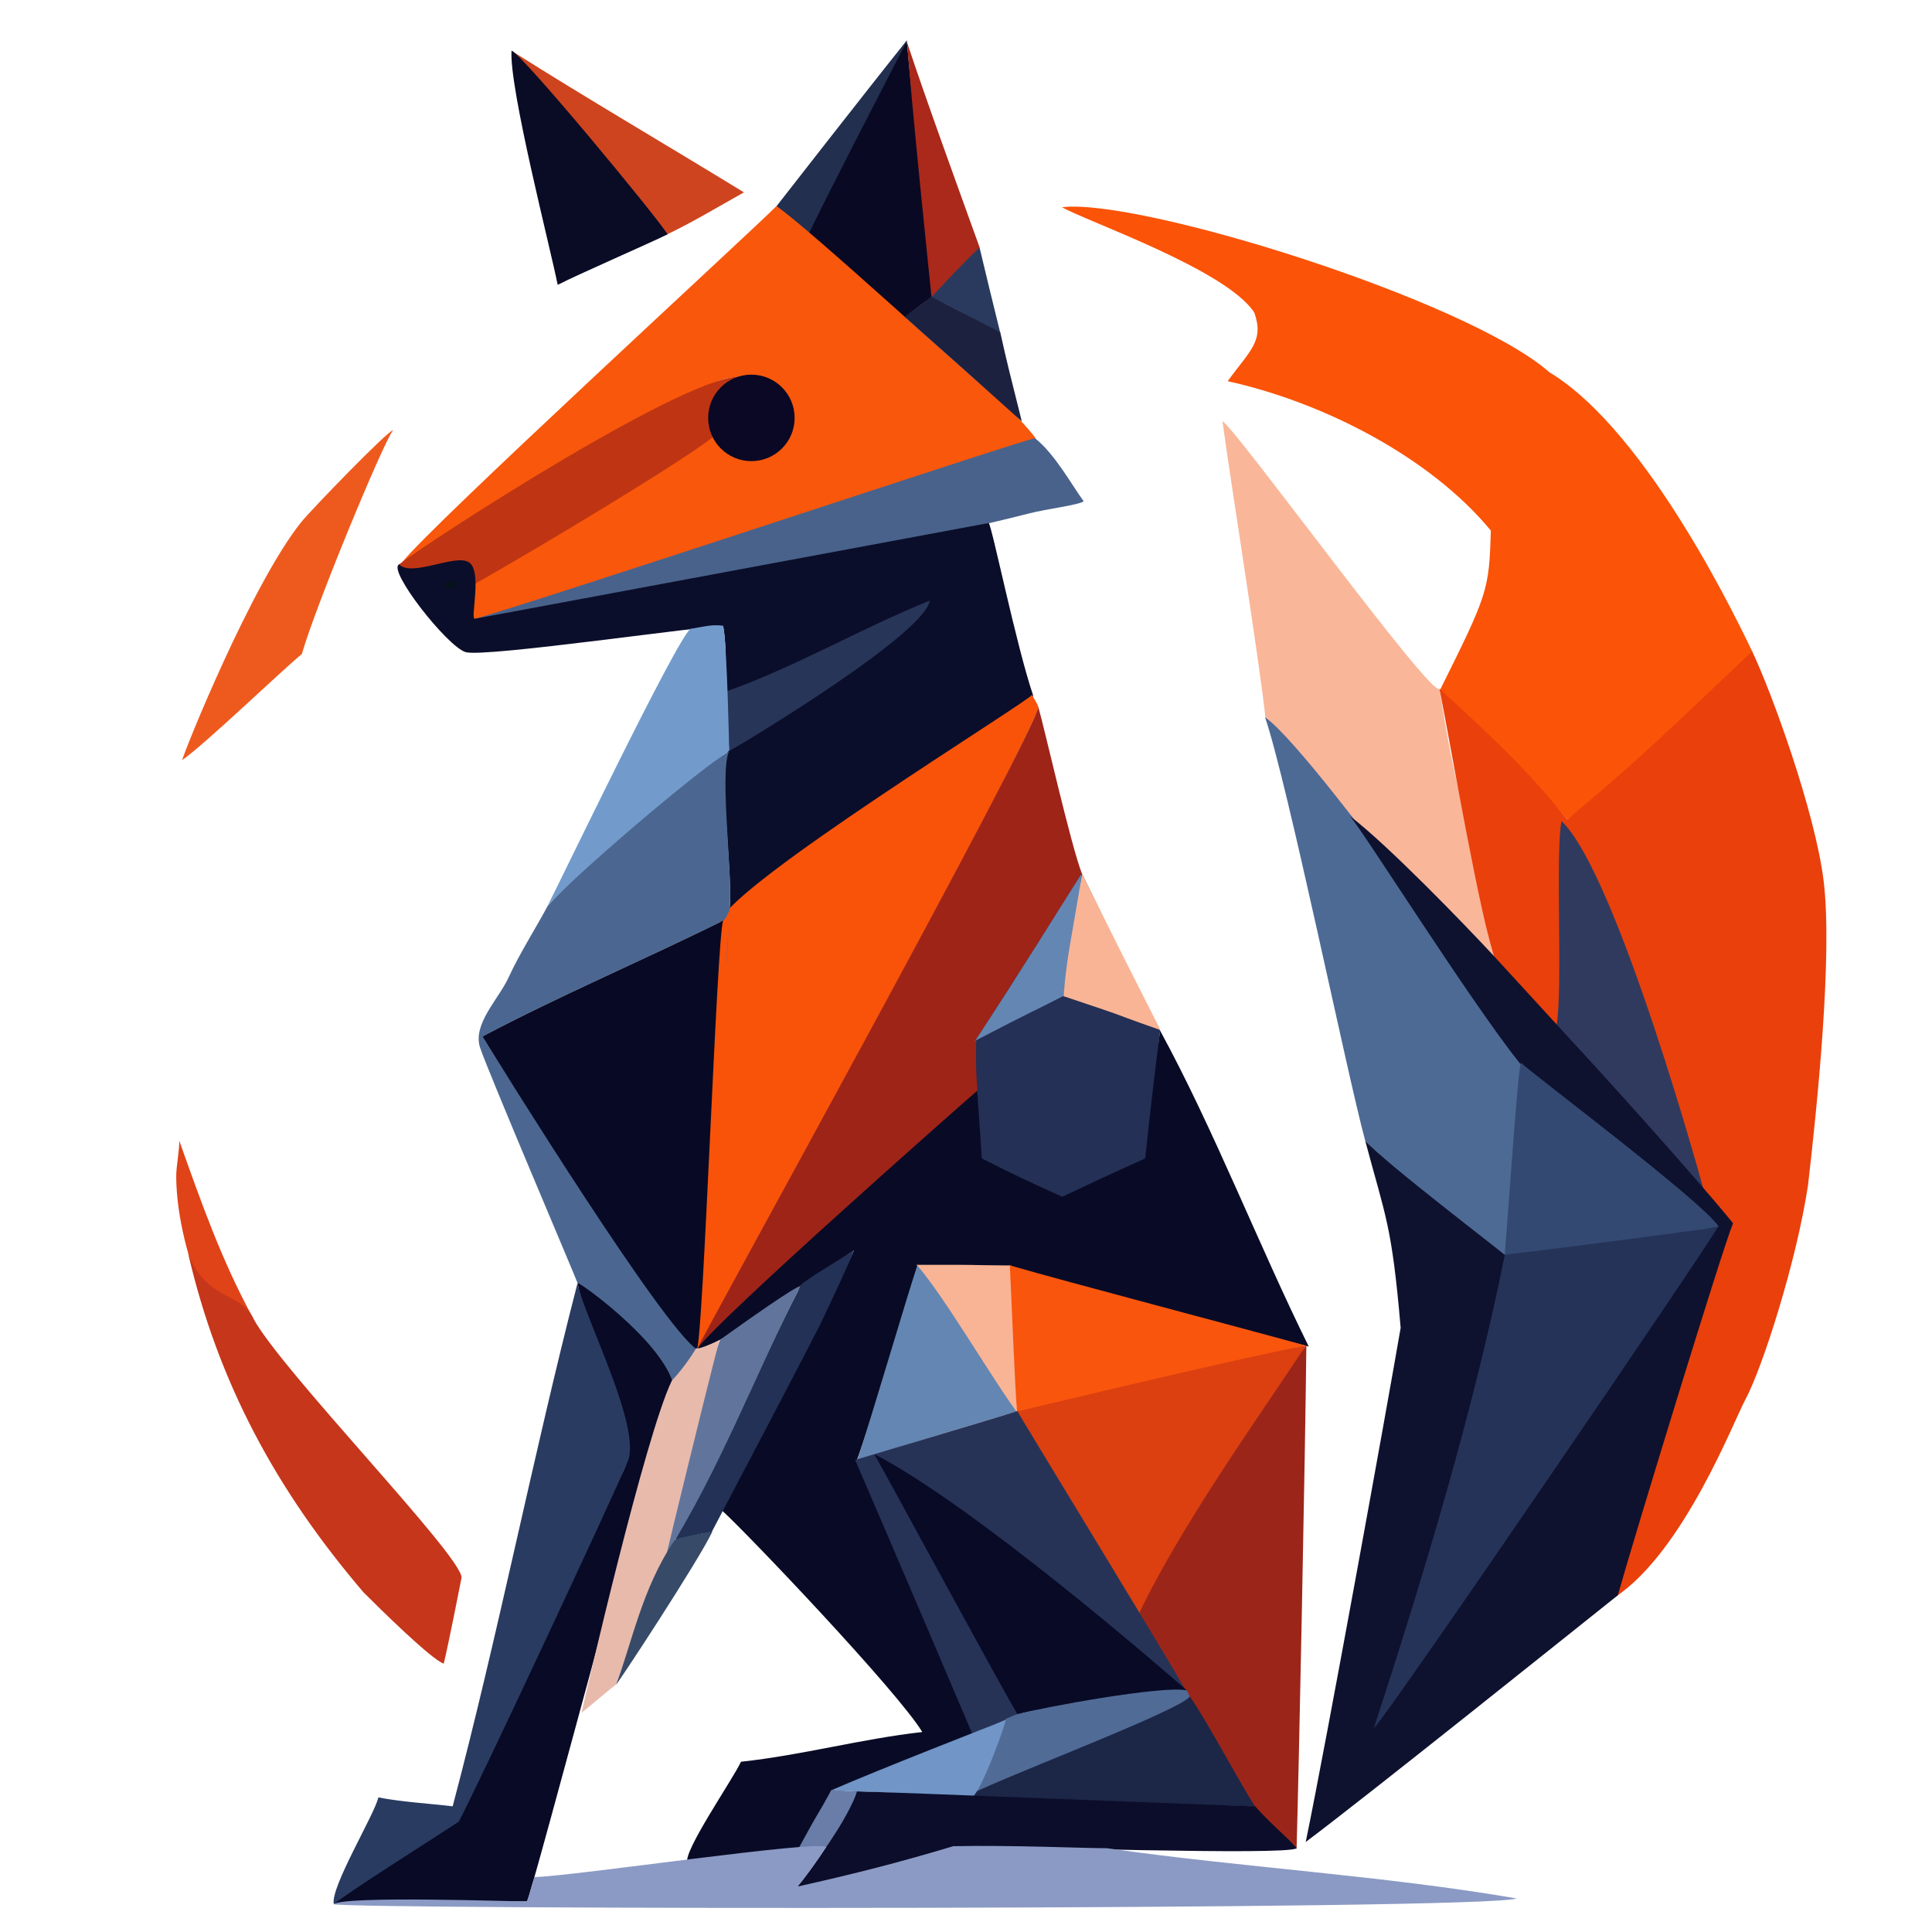 <svg xmlns="http://www.w3.org/2000/svg" xmlns:v="https://svgstorm.com" viewBox="0 0 650 650" width="1024" height="1024">
    <g fill="None" fill-opacity="0.0" stroke="#E3EAFA" stroke-opacity="1.00" stroke-width="0.3"></g>
    <g fill="None" fill-opacity="0.0" stroke="#CE441F" stroke-opacity="1.00" stroke-width="0.3"></g>
    <g fill="None" fill-opacity="0.0" stroke="#F9570B" stroke-opacity="1.00" stroke-width="0.3"></g>
    <g fill="None" fill-opacity="0.0" stroke="#06121B" stroke-opacity="1.00" stroke-width="0.3" transform="matrix(1, 0, 0, 1, -181.706, -106.281)">
        <path d="
M 336.00 302.00 
C 326.90 300.45 333.22 307.56 336.00 302.00 Z"></path>
    </g>
    <g fill="None" fill-opacity="0.0" stroke="#CA553B" stroke-opacity="1.00" stroke-width="0.3" transform="matrix(1, 0, 0, 1, -181.706, -106.281)">
        <path d="
M 426.00 432.00 
C 426.66 428.34 426.29 423.18 427.00 419.00
C 425.82 422.88 426.31 427.46 426.00 432.00 Z"></path>
    </g>
    <g fill="None" fill-opacity="0.0" stroke="#522325" stroke-opacity="1.00" stroke-width="0.3" transform="matrix(1, 0, 0, 1, -181.706, -106.281)">
        <path d="
M 522.00 472.00 
C 522.89 470.20 524.68 468.50 526.00 467.00
C 534.01 457.90 546.78 457.87 553.77 468.23 C 560.76 478.59 554.64 492.55 542.00 494.00
C 541.94 494.01 542.00 495.00 542.00 495.00
C 564.26 494.42 562.90 460.84 542.00 459.00
C 533.87 458.28 522.84 462.45 522.00 472.00 Z"></path>
    </g>
    <g fill="None" fill-opacity="0.0" stroke="#F35317" stroke-opacity="1.00" stroke-width="0.3" transform="matrix(1, 0, 0, 1, -181.706, -106.281)">
        <path d="
M 526.00 467.00 
C 523.34 470.72 522.42 475.35 523.00 480.00
C 523.58 482.22 523.84 484.97 525.00 487.00
C 528.68 492.05 536.15 494.12 542.00 494.00
C 554.64 492.55 560.76 478.59 553.77 468.23 C 546.78 457.87 534.01 457.90 526.00 467.00 Z"></path>
    </g>
    <g fill="None" fill-opacity="0.0" stroke="#793928" stroke-opacity="1.00" stroke-width="0.3" transform="matrix(1, 0, 0, 1, -181.706, -106.281)">
        <path d="
M 522.00 472.00 
C 521.96 472.50 522.03 473.50 522.00 474.00
C 521.85 476.46 522.54 478.22 523.00 480.00
C 522.42 475.35 523.34 470.72 526.00 467.00
C 524.68 468.50 522.89 470.20 522.00 472.00 Z"></path>
    </g>
    <g fill="None" fill-opacity="0.0" stroke="#50282E" stroke-opacity="1.00" stroke-width="0.3" transform="matrix(1, 0, 0, 1, -181.706, -106.281)">
        <path d="
M 521.00 479.00 
C 523.47 486.42 529.65 499.91 540.00 495.00
C 534.11 495.41 527.99 492.25 525.00 487.00
C 523.84 484.97 523.58 482.22 523.00 480.00
C 522.54 478.22 521.85 476.46 522.00 474.00
C 521.43 475.60 520.85 476.76 521.00 479.00 Z"></path>
    </g>
    <g fill="None" fill-opacity="0.0" stroke="#A03E34" stroke-opacity="1.00" stroke-width="0.3" transform="matrix(1, 0, 0, 1, -181.706, -106.281)">
        <path d="
M 750.00 488.00 
C 748.67 483.85 746.68 479.76 745.00 476.00
C 746.29 480.57 748.15 483.86 750.00 488.00 Z"></path>
    </g>
    <g fill="None" fill-opacity="0.0" stroke="#A24B3A" stroke-opacity="1.00" stroke-width="0.3" transform="matrix(1, 0, 0, 1, -181.706, -106.281)">
        <path d="
M 540.00 495.00 
C 540.50 494.97 541.50 495.01 542.00 495.00
C 542.00 495.00 541.94 494.01 542.00 494.00
C 536.15 494.12 528.68 492.05 525.00 487.00
C 527.99 492.25 534.11 495.41 540.00 495.00 Z"></path>
    </g>
    <g fill="None" fill-opacity="0.0" stroke="#253358" stroke-opacity="1.00" stroke-width="0.3"></g>
    <g fill="None" fill-opacity="0.0" stroke="#857F90" stroke-opacity="1.00" stroke-width="0.3"></g>
    <g fill="None" fill-opacity="0.0" stroke="#E8BAAC" stroke-opacity="1.00" stroke-width="0.3"></g>
    <g fill="None" fill-opacity="0.0" stroke="#5D262A" stroke-opacity="1.00" stroke-width="0.3"></g>
    <g fill="None" fill-opacity="0.0" stroke="#7095C6" stroke-opacity="1.00" stroke-width="0.3" transform="matrix(1, 0, 0, 1, -181.706, -106.281)">
        <path d="
M 509.00 690.00 
C 495.34 696.39 480.78 702.59 467.00 708.00
C 467.48 708.07 469.01 708.86 470.00 709.00
C 482.35 710.69 495.38 708.78 508.00 710.00
C 511.34 708.35 512.57 698.67 515.23 696.23 C 517.89 693.79 520.74 684.35 520.00 685.00
C 516.23 686.46 512.72 688.26 509.00 690.00 Z"></path>
    </g>
    <g fill="None" fill-opacity="0.0" stroke="#697DA8" stroke-opacity="1.00" stroke-width="0.3" transform="matrix(1, 0, 0, 1, -181.706, -106.281)">
        <path d="
M 452.00 732.00 
C 453.41 731.52 454.54 732.26 455.00 729.00
C 456.80 733.17 457.23 726.50 460.00 729.00
C 464.09 722.66 468.20 716.34 470.00 709.00
C 469.01 708.86 467.48 708.07 467.00 708.00
C 456.15 712.26 460.22 725.76 452.00 732.00 Z"></path>
    </g>
    <g fill="None" fill-opacity="0.0" stroke="#4F5378" stroke-opacity="1.00" stroke-width="0.3" transform="matrix(1, 0, 0, 1, -181.706, -106.281)">
        <path d="
M 312.00 746.00 
C 322.67 746.00 333.33 746.00 344.00 746.00
C 334.13 745.04 322.65 745.00 312.00 745.00
C 312.00 745.00 311.96 746.00 312.00 746.00 Z"></path>
    </g>
    <g fill="#222F4F" fill-opacity="1.00" stroke="None" transform="matrix(1, 0, 0, 1, -184.779, -105.587)">
        <path d="M 490 119 C 475.82 136.72 446 175 446 175 C 447.23 176.05 455.025 182.165 457.155 184.155 C 467.365 163.355 489.91 119.48 490 119 Z">
        </path>
    </g>
    <g fill="#090923" fill-opacity="1.00" stroke="None" transform="matrix(1, 0, 0, 1, -184.463, -109.437)">
        <path d="M 456.551 188.04 C 467.087 197.662 477.882 206.929 488.83 216.868 C 494.215 211.659 493.493 212.823 498.187 209.178 C 496.509 188.368 491.214 142.56 489.546 123.069 C 478.952 143.956 466.761 167.24 456.551 188.04 Z">
        </path>
    </g>
    <g fill="#CE441F" fill-opacity="1.00" stroke="None" transform="matrix(1, 0, 0, 1, -181.706, -106.281)">
        <path d="M 354.006 123.501 C 366.532 137.171 401.396 178.491 405.781 185.304 C 414.66 181.101 422.881 176.097 432 171 C 406.676 155.474 379.126 139.381 354.006 123.501 Z">
        </path>
    </g>
    <g fill="#AA291A" fill-opacity="1.00" stroke="None" transform="matrix(1, 0, 0, 1, -184.078, -105.932)">
        <path d="M 489.244 120.179 C 491.151 145.216 496.157 192.909 497.49 206.015 C 512.753 189.796 509.157 194.295 513.684 189.225 C 507.282 171.483 495.488 139.072 489.244 120.179 Z">
        </path>
    </g>
    <g fill="#0A0B24" fill-opacity="1.00" stroke="None" transform="matrix(1, 0, 0, 1, -181.374, -106.17)">
        <path d="M 369 202 C 376.287 198.284 399.43 188.224 405.995 185 C 401.667 178.266 357.605 125.026 353.475 123.176 C 352.625 135.776 366.574 189.725 369 202 Z">
        </path>
    </g>
    <g fill="#F9570B" fill-opacity="1.00" stroke="None" transform="matrix(1, 0, 0, 1, -181.706, -106.281)">
        <path d="M 442.914 175.643 C 435.339 183.388 325.583 284.075 316.933 295.575 C 317.503 295.215 319.88 295.396 320.37 295.026 C 331.15 286.806 348.48 284.72 360.23 277.23 C 371.98 269.74 384.14 262.15 395.75 254.75 C 407.36 247.35 417.13 232.49 432 233 C 442.06 233.34 450.95 240.44 448 251 C 445.05 261.56 432.46 261.81 426 257 C 424.53 255.91 422.67 254.79 422 253 C 413.08 258.15 402.65 262.1 393.77 267.77 C 384.89 273.44 375.2 278.63 366.3 284.31 C 357.41 289.98 344.34 293 341 303 C 341 305.26 341.3 307.76 341 310 C 340.71 311.62 341.22 313.37 341 315 C 344.78 315.49 523.93 255.61 530 254 C 531.65 254.64 520.43 242.4 517 240 C 510.74 235.62 453.525 182.682 442.914 175.643 Z">
        </path>
    </g>
    <g fill="#FB5307" fill-opacity="1.00" stroke="None" transform="matrix(1, 0, 0, 1, -181.706, -106.281)">
        <path d="M 539 176 C 547.23 180.73 594.245 196.962 603.683 211.406 C 607.121 221.027 602.256 224.139 594.749 234.53 C 626.726 241.568 662.809 259.959 683.279 284.782 C 682.694 305.019 682.262 306.088 666 338.781 C 680.447 351.587 695.95 366.558 709 382 C 731.528 365.821 731.636 364.119 771.336 325.673 C 767.714 318.273 736.615 251.794 702.986 231.531 C 675.625 207.351 565.267 172.866 539 176 Z">
        </path>
    </g>
    <g fill="#293A5E" fill-opacity="1.00" stroke="None" transform="matrix(1, 0, 0, 1, -183.466, -106.297)">
        <path d="M 496.746 206.32 C 503.204 209.292 507.31 211.407 520 218.29 C 518.39 211.848 514.512 195.922 513.017 189.542 C 505.814 196.628 504.832 197.678 496.746 206.32 Z">
        </path>
    </g>
    <g fill="#1D2140" fill-opacity="1.00" stroke="None" transform="matrix(1, 0, 0, 1, -186.622, -105.484)">
        <path d="M 490.973 212.084 C 492.993 213.954 519.249 237.177 530.399 247.271 C 525.928 229.309 525.535 228.051 523.146 217.271 C 508.223 209.323 507.65 209.243 499.949 205.285 C 493.029 210.87 497.922 206.579 490.973 212.084 Z">
        </path>
    </g>
    <g fill="#BF3513" fill-opacity="1.00" stroke="None" transform="matrix(1, 0, 0, 1, -181.706, -106.281)">
        <path d="M 315.824 296.253 C 316.284 300.531 327.376 302.154 341 303 C 363.945 290.009 411.419 261.473 422 253 C 422.67 254.79 431.44 243.849 432 233 C 415.136 230.496 326.604 288.033 315.824 296.253 Z">
        </path>
    </g>
    <g fill="#FAB698" fill-opacity="1.00" stroke="None" transform="matrix(1, 0, 0, 1, -181.706, -106.281)">
        <path d="M 593 248 C 595.42 266.38 605.621 329.846 607.469 347.959 C 618.86 357.689 631.845 378.596 636.695 384.266 C 643.845 392.636 682.96 427.96 685 430 C 679.75 415.6 680.06 399.18 675.67 384.33 C 671.28 369.48 668.42 353.47 666 338 C 663.38 341.34 597.47 250.41 593 248 Z">
        </path>
    </g>
    <g fill="#EE5A1E" fill-opacity="1.00" stroke="None" transform="matrix(1, 0, 0, 1, -181.706, -106.281)">
        <path d="M 314 251 C 312.41 250.89 286.14 278.06 283 282 C 266.2 303.07 243.75 358.94 243 362 C 250.62 356.72 275.747 332.551 283.272 326.301 C 287.813 310.251 311.16 253.94 314 251 Z">
        </path>
    </g>
    <g fill="#49628B" fill-opacity="1.00" stroke="None" transform="matrix(1, 0, 0, 1, -181.706, -106.281)">
        <path d="M 529.895 253.707 C 525.002 254.484 360.268 309.445 340.058 314.885 C 338.168 315.755 344.02 316.392 342.2 317.312 C 398.79 303.082 471.43 293.45 528 279 C 533.91 277.49 545.172 276.106 546.282 274.906 C 542.445 269.712 536.585 258.917 529.895 253.707 Z">
        </path>
    </g>
    <g fill="#0B0E2A" fill-opacity="1.00" stroke="None" transform="matrix(1, 0, 0, 1, -181.706, -106.281)">
        <path d="M 341.369 314.467 C 339.979 313.997 344.048 298.213 339.392 295.404 C 334.736 292.595 320.2 300.52 316 296.18 C 311.86 297.84 332.03 323.7 338.33 325.67 C 344.63 327.64 421.18 316.34 425 317 C 426.34 324.16 425.482 331.72 426.382 339 C 449.262 330.97 471.3 318.13 494 309 C 491.33 319.63 435.473 353.539 426.693 358.539 C 423.193 365.939 428.8 404.72 427 413 C 431.77 406.43 529.347 340.397 529.347 340.397 C 523.537 323.397 515.269 282.329 514.319 282.249">
        </path>
    </g>
    <g fill="#EA400C" fill-opacity="1.00" stroke="None" transform="matrix(1, 0, 0, 1, -181.706, -106.281)">
        <path d="M 666 338 C 669.983 358.159 679.75 415.6 685 430 C 687.42 432.42 701.149 447.475 705.709 451.655 C 708.009 429.815 706.36 406.25 707 384 C 715.12 387.9 751.104 513.58 761.907 521.68 C 749.544 555.433 724.951 637.198 725.147 643.574 C 748.373 628.116 765.294 583.61 769 577 C 774.672 566.334 786.069 530.984 790 505 C 793 479.016 798.34 427.761 795.245 402.626 C 792.37 379.276 777.668 338.95 771.198 325.418 C 741.461 353.473 734.682 360.508 709 382 C 696.78 366.89 686.991 357.184 666 338 Z">
        </path>
    </g>
    <g fill="#06121B" fill-opacity="1.00" stroke="None" transform="matrix(1, 0, 0, 1, -181.706, -106.281)">
        <path d="
M 336.00 302.00 
C 326.90 300.45 333.22 307.56 336.00 302.00 Z"></path>
    </g>
    <g fill="#273559" fill-opacity="1.00" stroke="None" transform="matrix(1, 0, 0, 1, -181.706, -106.281)">
        <path d="M 425.96 338.939 C 426.04 341.269 427 359 427 359 C 435.78 354 492.914 319.234 494.528 308.34 C 471.828 317.47 448.84 330.909 425.96 338.939 Z">
        </path>
    </g>
    <g fill="#729BCC" fill-opacity="1.00" stroke="None" transform="matrix(1, 0, 0, 1, -181.676, -106.45)">
        <path d="M 414 318 C 409.1 321.72 369.23 404.95 366 411 C 374.65 401.74 416.34 366.46 427 359 C 427 359 426.34 324.16 425 317 C 421.18 316.34 417.5 317.53 414 318 Z">
        </path>
    </g>
    <g fill="#F95309" fill-opacity="1.00" stroke="None" transform="matrix(1, 0, 0, 1, -181.706, -106.281)">
        <path d="M 529 340 C 527.43 342.53 427.763 403.829 423.973 416.329 C 423.263 420.509 416.06 558.258 416.12 560.258 C 417.46 559.528 530.53 352.64 531 344 C 530.61 342.66 529.25 340.99 529 340 Z">
        </path>
    </g>
    <g fill="#9E2418" fill-opacity="1.00" stroke="None" transform="matrix(1, 0, 0, 1, -181.706, -106.281)">
        <path d="M 531 344 C 530.53 352.64 416.67 558.209 416.355 559.932 C 421.389 554.317 503.957 479.983 510.65 473.418 C 510.371 463.568 510.629 465.617 510.273 456.136 C 518.516 445.128 549.689 410.585 545.759 400.365 C 541.829 390.145 533.23 351.63 531 344 Z">
        </path>
    </g>
    <g fill="#4D6A95" fill-opacity="1.00" stroke="None" transform="matrix(1, 0, 0, 1, -181.706, -106.281)">
        <path d="M 641 490 C 646.96 497.05 679.486 524.183 687.896 528.673 C 690.996 530.583 697.08 466.97 693.51 462.49 C 676.76 441.49 663.13 418.11 648 396 C 645.28 392.42 616.878 354.233 607.316 347.581 C 615.116 370.651 634.73 466.88 641 490 Z">
        </path>
    </g>
    <g fill="#4B6791" fill-opacity="1.00" stroke="None" transform="matrix(1, 0, 0, 1, -181.706, -106.281)">
        <path d="M 366 411 C 362.05 418.41 356.29 427.47 352.92 434.92 C 349.55 442.37 340.59 450.8 343.23 458.77 C 345.87 466.74 375.155 535.489 376.045 538.003 C 381.77 543.43 402.984 556.858 408 571 C 408.428 570.978 409 571 409 571 C 411.8 566.139 414.245 564.176 416.165 560.256 C 415.162 559.142 400.55 535.55 391.7 525.3 C 382.84 515.06 376.12 501.23 367.75 490.25 C 359.37 479.28 351.32 466.75 344 455 C 370.48 441 398.16 429.34 425 416 C 426.42 414.9 426.11 414.22 427 413 C 428.8 404.72 423.5 366.4 427 359 C 415.958 365.823 374.65 401.103 366 411 Z">
        </path>
    </g>
    <g fill="#303A5F" fill-opacity="1.00" stroke="None" transform="matrix(1, 0, 0, 1, -181.706, -106.281)">
        <path d="M 705.462 450.803 C 703.322 464.826 741.16 491.168 755 507.048 C 754.92 506.558 725.719 400.075 707.049 382.535 C 704.92 393.482 707.513 437.367 705.462 450.803 Z">
        </path>
    </g>
    <g fill="#0E122F" fill-opacity="1.00" stroke="None" transform="matrix(1, 0, 0, 1, -181.706, -106.281)">
        <path d="M 635.934 380.909 C 641.172 387.143 676.25 442.979 693 463.979 C 699.819 471.252 747.873 509.575 756.563 519.336 C 746.262 535.843 650.68 680.3 645 686 C 662.6 634.9 678.687 581.962 689.127 529.452 C 688.77 528.741 646.96 497.05 641 490 C 647.87 515.82 649.965 518.241 652.941 553.024 C 648.152 580.819 628.154 691.337 621 726 C 642.592 709.799 711.931 654.197 726 643 C 731.663 622.934 761.193 526.334 764.773 517.824 C 751.363 501.338 718.503 465.026 710.366 456.359 C 710.366 456.359 690.335 434.439 684.275 427.889 C 674.645 417.478 648.202 390.144 635.934 380.909 Z">
        </path>
    </g>
    <g fill="#243055" fill-opacity="1.00" stroke="None" transform="matrix(1, 0, 0, 1, -181.706, -106.281)">
        <path d="M 510.118 456.013 C 510.009 465.571 510.052 466.176 510.537 473.26 C 510.537 479.59 511.469 490.555 511.469 496.885 C 525.768 504.417 525.758 503.43 539.07 509.638 C 551.143 504.692 553.244 502.545 568.239 496 C 569.235 484.003 571.38 457.72 572 453 C 565.32 440.76 545.964 400.621 545.634 399.991 C 542.974 404.851 514.627 449.052 510.118 456.013 Z">
        </path>
    </g>
    <g fill="#080A25" fill-opacity="1.00" stroke="None" transform="matrix(1, 0, 0, 1, -181.706, -106.281)">
        <path d="M 416.153 560.247 C 418.303 557.187 422.84 421.77 425 416 C 398.16 429.34 370.48 441 344 455 C 351.32 466.75 404.763 552.827 416.153 560.247 Z">
        </path>
    </g>
    <g fill="#CA553B" fill-opacity="1.00" stroke="None" transform="matrix(1, 0, 0, 1, -181.706, -106.281)">
        <path d="
M 426.00 432.00 
C 426.66 428.34 426.29 423.18 427.00 419.00
C 425.82 422.88 426.31 427.46 426.00 432.00 Z"></path>
    </g>
    <g fill="#090B26" fill-opacity="1.00" stroke="None" transform="matrix(1, 0, 0, 1, -181.706, -106.281)">
        <path d="M 512 496 C 511.646 489.316 510.752 478.169 510.532 473.201 C 503.723 479.074 422.341 550.958 416.142 560.24 C 427.422 557.943 462.18 531.25 469 527 C 465.91 534.58 430.373 602.997 424.69 614.538 C 433.453 622.522 483.74 675.36 492 689 C 471.42 691.31 451.63 696.78 431 699 C 428.38 704.74 411.2 729.59 413 733 C 418.49 735.01 446.457 729.403 451.427 727.703 C 459.647 713.441 457.516 718.96 461.204 708.97 C 478.937 702.531 495.34 696.39 509 690 C 512.89 684.83 472.431 604.863 469.845 598 C 475.07 583.71 481.705 559.842 490.48 532.243 C 514.351 535.274 592.761 551.364 622.026 559.315 C 605.346 525.585 590.06 486.12 572 453 C 571.38 457.72 568.527 480.993 567 496 C 552.536 502.545 549.54 503.994 539.07 508.93 C 527.538 503.598 526.122 503.178 512 496 Z">
        </path>
    </g>
    <g fill="#334971" fill-opacity="1.00" stroke="None" transform="matrix(1, 0, 0, 1, -181.706, -106.281)">
        <path d="M 693.447 463.821 C 692.377 465.27 689.283 512.676 687.896 529.155 C 705.926 527.375 751.324 520.706 760 519 C 754.205 510.202 696.05 466.714 693.447 463.821 Z">
        </path>
    </g>
    <g fill="#E04317" fill-opacity="1.00" stroke="None" transform="matrix(1, 0, 0, 1, -181.706, -106.281)">
        <path d="M 241 502 C 241 510.65 242.918 524.031 248.856 539.409 C 258.843 544.638 269.33 562.55 267 550 C 256.38 530.73 249.29 510.5 242 490 C 242.18 492.71 241 498.39 241 502 Z">
        </path>
    </g>
    <g fill="#253358" fill-opacity="1.00" stroke="None" transform="matrix(1, 0, 0, 1, -181.706, -106.281)">
        <path d="M 688 528.41 C 677.451 580.92 660.585 636.64 643.912 687.74 C 649.592 682.04 760.831 518.85 759.618 519.069 C 756.024 519.719 711.618 525.699 688 528.41 Z">
        </path>
    </g>
    <g fill="#223155" fill-opacity="1.00" stroke="None" transform="matrix(1, 0, 0, 1, -181.706, -106.281)">
        <path d="M 469 527 C 462.18 531.25 449.76 538.69 451 539 C 436.41 567.37 424.26 596.29 409 624 C 408.83 625.11 417.18 621.74 421 622 C 422.59 618.89 455.25 557.08 458.7 549.69 C 462.14 542.31 465.91 534.58 469 527 Z">
        </path>
    </g>
    <g fill="#C6361B" fill-opacity="1.00" stroke="None" transform="matrix(1, 0, 0, 1, -181.706, -106.281)">
        <path d="M 304 642 C 309.25 647.25 326.79 664.58 331 666 C 332.91 658.05 336.8 637.95 337 637 C 336.63 629.23 276.89 567.95 267 550 C 262.818 540.844 251.11 543.95 245 528 C 255.11 571.46 274.59 607.58 304 642 Z">
        </path>
    </g>
    <g fill="#F9B495" fill-opacity="1.00" stroke="None" transform="matrix(1, 0, 0, 1, -182.275, -107.115)">
        <path d="M 522.455 532.872 C 502.815 532.712 516.653 532.608 490.619 532.643 C 499.701 545.461 518.892 576.53 524.533 582.537 C 523.661 567.983 522.552 542.456 522.455 532.872 Z">
        </path>
    </g>
    <g fill="#F9550D" fill-opacity="1.00" stroke="None" transform="matrix(1, 0, 0, 1, -181.706, -106.281)">
        <path d="M 523.891 581.397 C 541.858 577.215 602.816 562.815 621 559 C 602.894 553.923 540.12 537.438 521.455 532 C 521.976 542.056 523.167 573.512 523.891 581.397 Z">
        </path>
    </g>
    <g fill="#6486B2" fill-opacity="1.00" stroke="None" transform="matrix(1, 0, 0, 1, -181.706, -106.281)">
        <path d="M 470.01 597.835 C 482.799 593.279 509.535 585.409 523.675 581.179 C 514.185 568.049 499.96 543.375 490.33 532.02 C 486.495 543.495 475.235 582.225 470.01 597.835 Z">
        </path>
    </g>
    <g fill="#080A26" fill-opacity="1.00" stroke="None" transform="matrix(1, 0, 0, 1, -181.706, -106.281)">
        <path d="M 376 538 C 378.21 549.36 384.2 560.89 387.93 572.07 C 391.65 583.26 397.15 594.33 389.08 605.08 C 381 615.82 344.698 705.35 335.24 718.895 C 325.52 725.085 301.855 738.146 294.105 746.796 C 298.435 746.796 354 746 359 746 C 360.67 743.61 404.62 576.53 408 571 C 403.36 556.82 376.19 537.12 376 538 Z">
        </path>
    </g>
    <g fill="#2A3B61" fill-opacity="1.00" stroke="None" transform="matrix(1, 0, 0, 1, -181.706, -106.281)">
        <path d="M 294.025 746.975 C 297.025 744.055 326.426 725.495 336.057 719.167 C 343.607 704.805 388.083 609.554 392.894 597.997 C 397.705 586.44 378.21 549.36 376 538 C 361.06 595.95 349.41 655.8 334 714 C 325.66 713 317.18 712.57 309 711 C 307.76 716.7 292.635 741.545 294.025 746.975 Z">
        </path>
    </g>
    <g fill="#61759C" fill-opacity="1.00" stroke="None" transform="matrix(1, 0, 0, 1, -181.706, -106.281)">
        <path d="M 451 539 C 449.76 538.69 431.84 551.39 424 557 C 421.02 563.81 407.091 621.351 405.851 629.271 C 423.747 600.996 436.41 567.37 451 539 Z">
        </path>
    </g>
    <g fill="#E8BAAC" fill-opacity="1.00" stroke="None" transform="matrix(1, 0, 0, 1, -181.706, -106.281)">
        <path d="M 415.945 559.835 C 415.945 559.835 412.736 565.439 407.716 570.817 C 398.679 589.628 378.788 676.093 377.378 682.386 C 377.378 682.776 385.507 675.635 389 673 C 394.35 658.86 398.39 642.08 406 629 C 407.038 624.405 418.652 576.77 423.682 557.22 C 420.683 558.627 416.519 560.38 415.945 559.835 Z">
        </path>
    </g>
    <g fill="#DC4010" fill-opacity="1.00" stroke="None" transform="matrix(1, 0, 0, 1, -181.706, -106.281)">
        <path d="M 620.977 558.961 C 598.075 563.308 523.689 581.221 523.689 581.221 C 534.3 599.218 550.119 625.401 566.135 651.767 C 606.778 585.908 607.492 583.097 620.977 558.961 Z">
        </path>
    </g>
    <g fill="#9C2519" fill-opacity="1.00" stroke="None" transform="matrix(1, 0, 0, 1, -182.416, -106.484)">
        <path d="M 618.638 728.399 C 619.459 699.915 621.524 597.125 621.93 558.902 C 606.834 581.94 578.633 621.03 564.584 651.562 C 577.552 671.225 591.16 697.311 602.124 713.087 C 610.698 725.426 615.563 724.851 618.638 728.399 Z">
        </path>
    </g>
    <g fill="#263357" fill-opacity="1.00" stroke="None" transform="matrix(1, 0, 0, 1, -181.706, -106.281)">
        <path d="M 524 581 C 522.04 581.73 483.271 593.262 469.412 597.457 C 472.022 603.495 484.45 632.236 509 690 C 535.706 677.352 523.953 683.191 580.536 674.782 C 569.995 656.511 524 581.5 524 581 Z">
        </path>
    </g>
    <g fill="#080A26" fill-opacity="1.00" stroke="None" transform="matrix(1, 0, 0, 1, -181.706, -106.281)">
        <path d="M 524 683 C 534.874 680.514 571.276 674.798 581 675 C 573.845 668.64 509.305 612.709 475.859 595.51 C 480.098 602.887 517.019 671.183 524 683 Z">
        </path>
    </g>
    <g fill="#374A68" fill-opacity="1.00" stroke="None" transform="matrix(1, 0, 0, 1, -181.706, -106.281)">
        <path d="M 421.387 621.534 C 412.009 623.264 409.027 623.932 408.617 624.537 C 397.775 640.541 394.35 658.86 389 673 C 389.04 673.55 416.974 631.047 421.387 621.534 Z">
        </path>
    </g>
    <g fill="#506B96" fill-opacity="1.00" stroke="None" transform="matrix(1, 0, 0, 1, -181.706, -106.281)">
        <path d="M 524 683 C 523.05 683.26 520.97 684.235 520 684.615 C 520.74 683.965 511.34 708.35 508 710 C 514.08 707.69 579.466 681.861 582.026 677.121 C 581.866 676.881 581.1 675.2 581 675 C 573.12 673.2 532.17 680.76 524 683 Z">
        </path>
    </g>
    <g fill="#1C2647" fill-opacity="1.00" stroke="None" transform="matrix(1, 0, 0, 1, -181.706, -106.281)">
        <path d="M 506.571 710.953 C 537.331 713.933 570.641 713.218 604 714 C 600.172 708.658 588.7 686.78 582 677 C 579.44 681.74 511.975 706.839 506.571 710.953 Z">
        </path>
    </g>
    <g fill="#7095C6" fill-opacity="1.00" stroke="None" transform="matrix(1, 0, 0, 1, -181.706, -106.281)">
        <path d="M 520 685 C 516.23 686.46 477.739 701.466 461.381 708.595 C 461.861 708.665 495.95 709.852 508.57 711.072 C 511.91 709.422 520.74 684.35 520 685 Z">
        </path>
    </g>
    <g fill="#697DA8" fill-opacity="1.00" stroke="None" transform="matrix(1, 0, 0, 1, -181.706, -106.281)">
        <path d="M 450.503 727.902 C 451.913 727.422 454.499 727.911 459.824 727.701 C 463.914 721.361 467.914 714.511 471.101 709 C 466.673 708.86 461.904 708.576 461.424 708.506 C 455.806 718.782 458.704 712.849 450.503 727.902 Z">
        </path>
    </g>
    <g fill="#0B0D2A" fill-opacity="1.00" stroke="None" transform="matrix(1, 0, 0, 1, -181.706, -106.281)">
        <path d="M 604 714 C 571.103 712.954 483.798 709.242 470 709 C 467.838 717.064 453.37 737.04 450 741 C 461 741.78 486.835 732.243 503.581 727.774 C 521.852 727.378 614.35 730.663 618 728.103 C 614.669 724.249 608.745 719.473 604 714 Z">
        </path>
    </g>
    <g fill="#8B9AC4" fill-opacity="1.00" stroke="None" transform="matrix(1, 0, 0, 1, -181.706, -106.281)">
        <path d="M 459.638 727.715 C 456.868 725.215 374.895 737.483 361.545 737.803 C 359.875 742.601 360.473 741.939 359 746 C 354 746 296.989 744.033 293.989 746.953 C 303.689 748.713 680.43 749.01 692 745 C 646.65 737.2 599.721 734.61 554.081 728.09 C 546.081 728.09 522.178 727.005 502.43 727.411 C 484.327 732.847 469.394 736.662 450 741 C 453.37 737.04 456.828 732.075 459.638 727.715 Z">
        </path>
    </g>
    <ellipse style="fill: rgb(10, 8, 36);" cx="252.796" cy="140.597" rx="14.549" ry="14.549"></ellipse>
    <g fill="#6486B2" fill-opacity="1.00" stroke="None" transform="matrix(1, 0, 0, 1, -126.537, -253.968)">
        <path d="M 454.611 604.133 C 475.51 593.249 473.147 594.813 484.382 589.01 C 488.743 555.657 486.637 584.8 490.421 547.897 C 482.998 559.598 470.136 580.49 454.611 604.133 Z">
        </path>
    </g>
    <g fill="#F9B495" fill-opacity="1.00" stroke="None" transform="matrix(1, 0, 0, 1, -109.473, -231.223)">
        <path d="M 499.911 577.788 C 488.015 554.224 487.172 552.823 473.529 525.151 C 469.36 550.532 468.603 551.696 467.28 566.374 C 495.386 575.806 475.915 569.302 499.911 577.788 Z">
        </path>
    </g>
</svg>